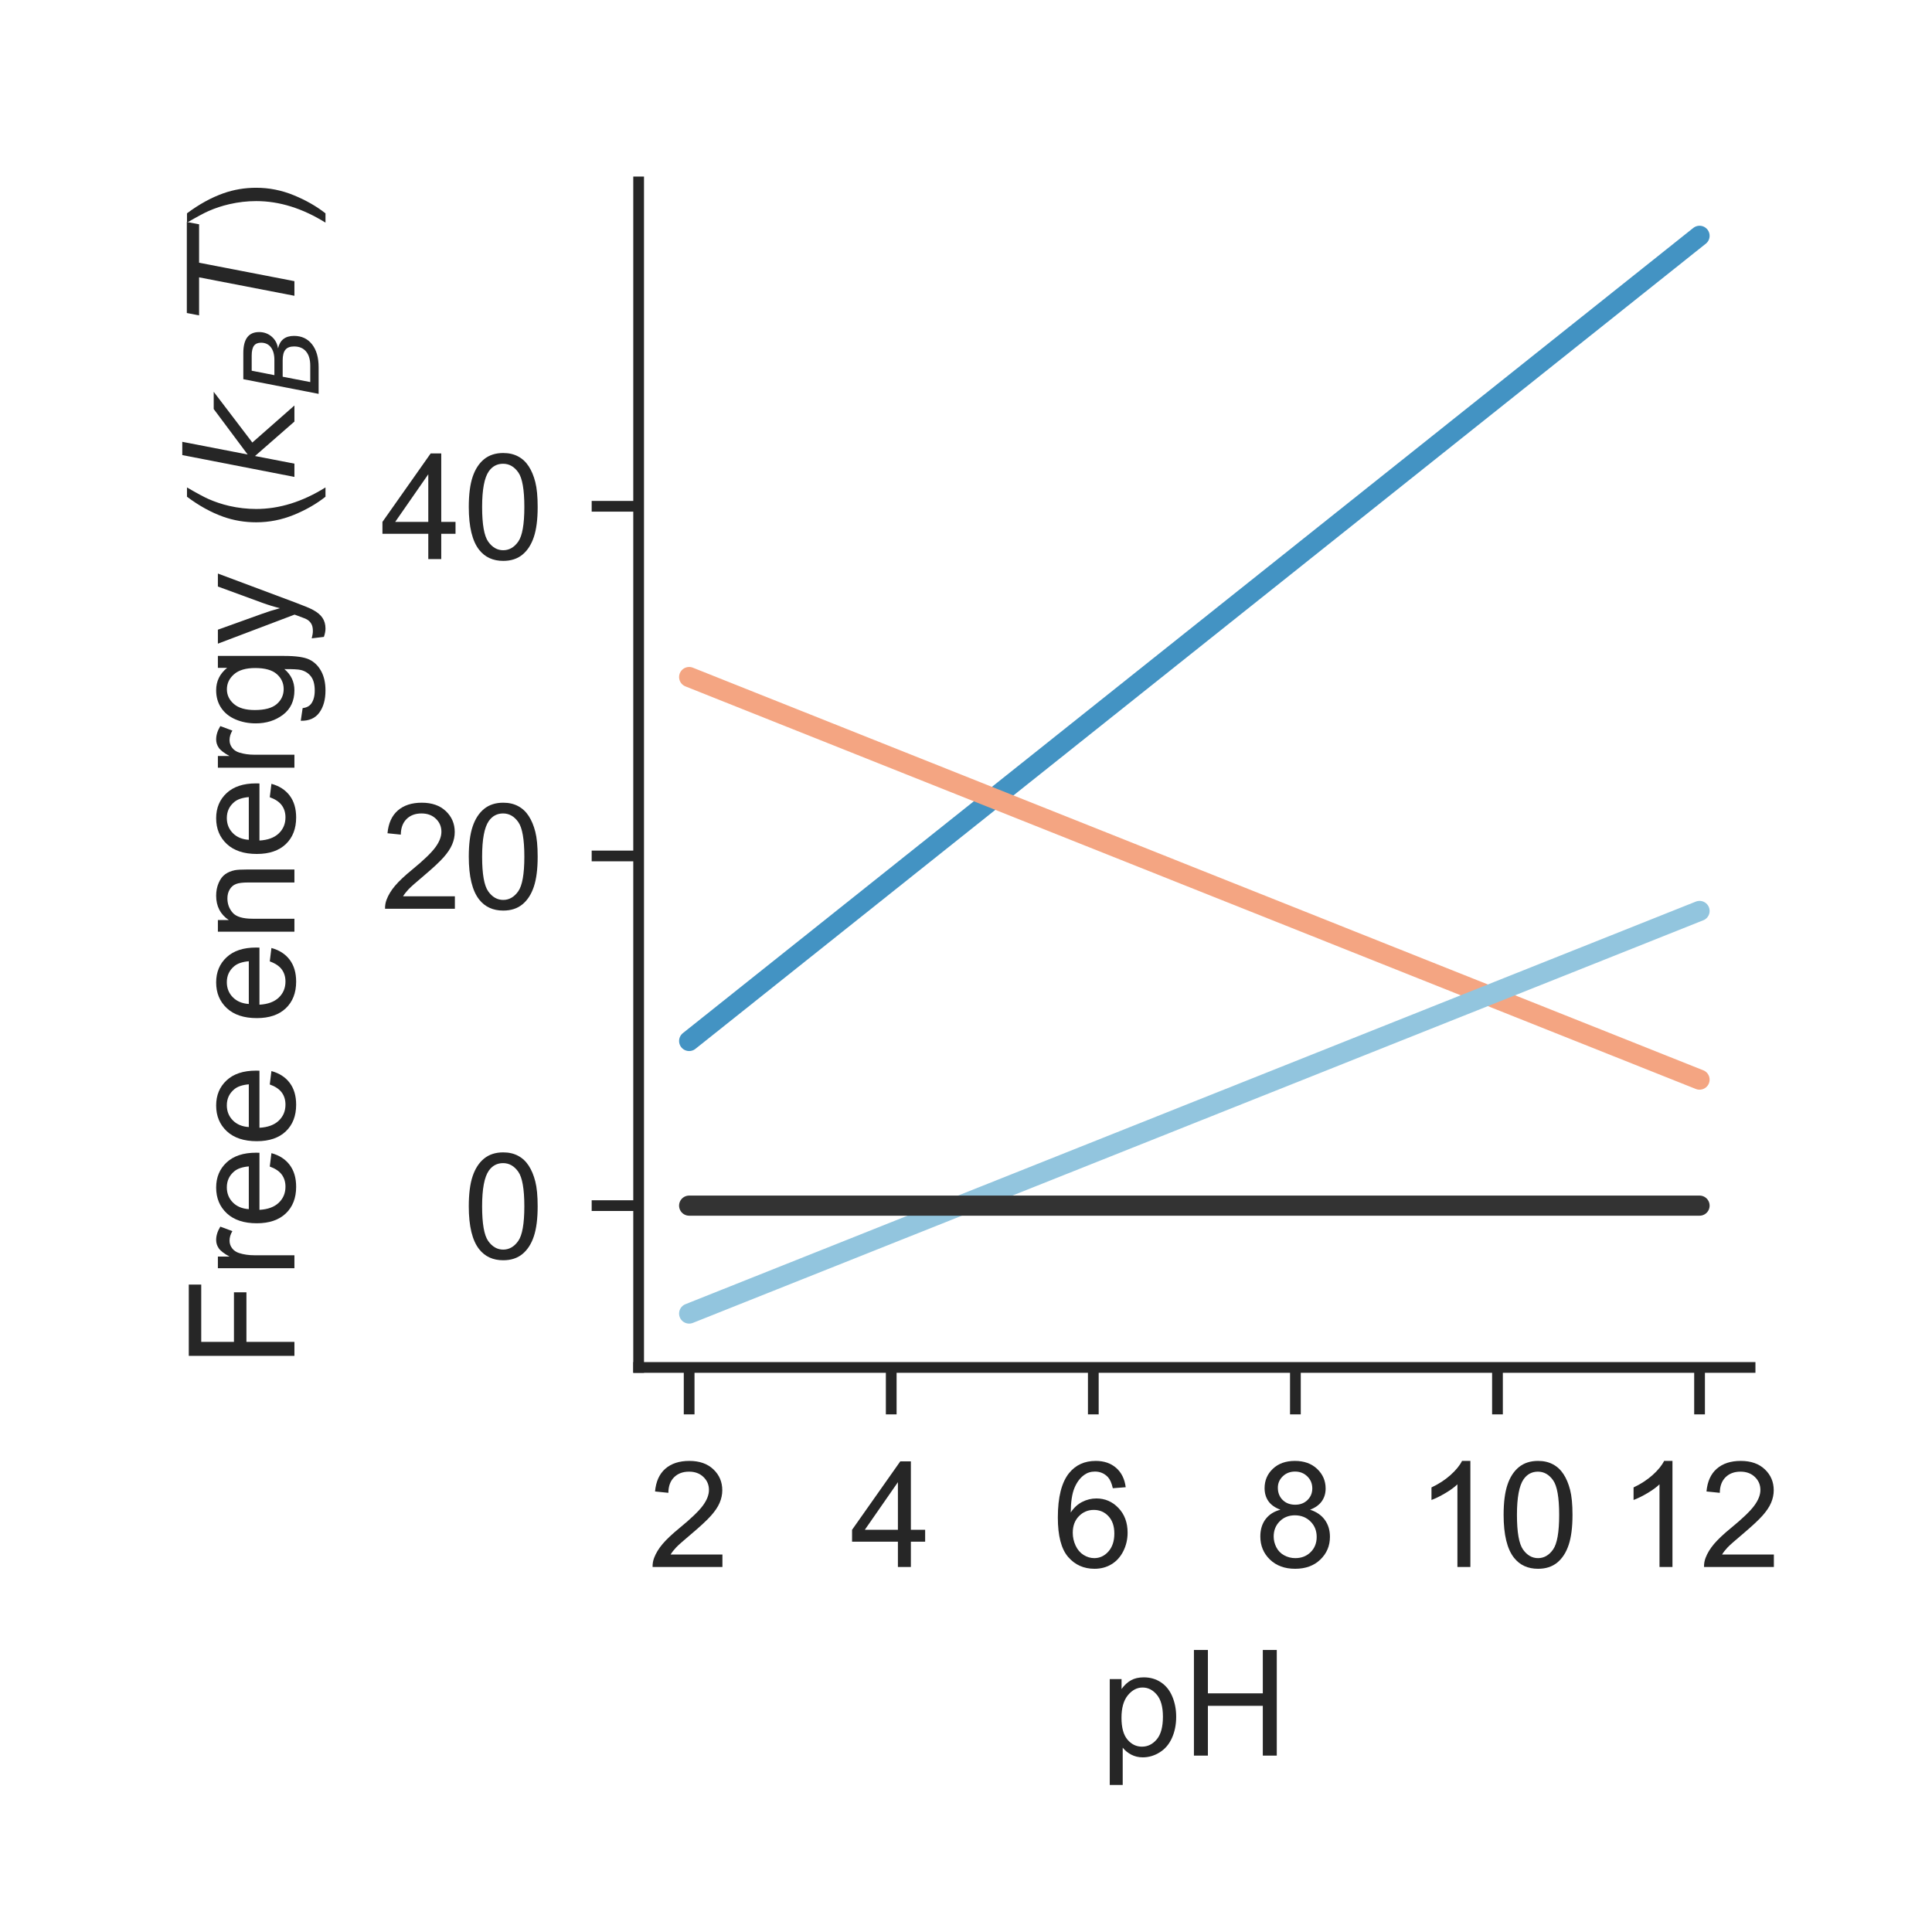 <?xml version="1.0" encoding="utf-8" standalone="no"?>
<!DOCTYPE svg PUBLIC "-//W3C//DTD SVG 1.1//EN"
  "http://www.w3.org/Graphics/SVG/1.1/DTD/svg11.dtd">
<!-- Created with matplotlib (http://matplotlib.org/) -->
<svg height="144pt" version="1.1" viewBox="0 0 144 144" width="144pt" xmlns="http://www.w3.org/2000/svg" xmlns:xlink="http://www.w3.org/1999/xlink">
 <defs>
  <style type="text/css">
*{stroke-linecap:butt;stroke-linejoin:round;}
  </style>
 </defs>
 <g id="figure_1">
  <g id="patch_1">
   <path d="M 0 144 
L 144 144 
L 144 0 
L 0 0 
z
" style="fill:#ffffff;"/>
  </g>
  <g id="axes_1">
   <g id="patch_2">
    <path d="M 47.6 101.92 
L 130.44 101.92 
L 130.44 13.56 
L 47.6 13.56 
z
" style="fill:#ffffff;"/>
   </g>
   <g id="matplotlib.axis_1">
    <g id="xtick_1">
     <g id="line2d_1">
      <defs>
       <path d="M 0 0 
L 0 3.5 
" id="m459e1645a3" style="stroke:#262626;stroke-width:0.8;"/>
      </defs>
      <g>
       <use style="fill:#262626;stroke:#262626;stroke-width:0.8;" x="51.365" xlink:href="#m459e1645a3" y="101.92"/>
      </g>
     </g>
     <g id="text_1">
      <!-- 2 -->
      <defs>
       <path d="M 50.344 8.453 
L 50.344 0 
L 3.031 0 
Q 2.938 3.172 4.047 6.109 
Q 5.859 10.938 9.828 15.625 
Q 13.812 20.312 21.344 26.469 
Q 33.016 36.031 37.109 41.625 
Q 41.219 47.219 41.219 52.203 
Q 41.219 57.422 37.469 61 
Q 33.734 64.594 27.734 64.594 
Q 21.391 64.594 17.578 60.781 
Q 13.766 56.984 13.719 50.25 
L 4.688 51.172 
Q 5.609 61.281 11.656 66.578 
Q 17.719 71.875 27.938 71.875 
Q 38.234 71.875 44.234 66.156 
Q 50.25 60.453 50.25 52 
Q 50.25 47.703 48.484 43.547 
Q 46.734 39.406 42.656 34.812 
Q 38.578 30.219 29.109 22.219 
Q 21.188 15.578 18.938 13.203 
Q 16.703 10.844 15.234 8.453 
z
" id="ArialMT-32"/>
      </defs>
      <g style="fill:#262626;" transform="translate(48.307 116.794)scale(0.11 -0.11)">
       <use xlink:href="#ArialMT-32"/>
      </g>
     </g>
    </g>
    <g id="xtick_2">
     <g id="line2d_2">
      <g>
       <use style="fill:#262626;stroke:#262626;stroke-width:0.8;" x="66.427" xlink:href="#m459e1645a3" y="101.92"/>
      </g>
     </g>
     <g id="text_2">
      <!-- 4 -->
      <defs>
       <path d="M 32.328 0 
L 32.328 17.141 
L 1.266 17.141 
L 1.266 25.203 
L 33.938 71.578 
L 41.109 71.578 
L 41.109 25.203 
L 50.781 25.203 
L 50.781 17.141 
L 41.109 17.141 
L 41.109 0 
z
M 32.328 25.203 
L 32.328 57.469 
L 9.906 25.203 
z
" id="ArialMT-34"/>
      </defs>
      <g style="fill:#262626;" transform="translate(63.369 116.794)scale(0.11 -0.11)">
       <use xlink:href="#ArialMT-34"/>
      </g>
     </g>
    </g>
    <g id="xtick_3">
     <g id="line2d_3">
      <g>
       <use style="fill:#262626;stroke:#262626;stroke-width:0.8;" x="81.489" xlink:href="#m459e1645a3" y="101.92"/>
      </g>
     </g>
     <g id="text_3">
      <!-- 6 -->
      <defs>
       <path d="M 49.75 54.047 
L 41.016 53.375 
Q 39.844 58.547 37.703 60.891 
Q 34.125 64.656 28.906 64.656 
Q 24.703 64.656 21.531 62.312 
Q 17.391 59.281 14.984 53.469 
Q 12.594 47.656 12.5 36.922 
Q 15.672 41.75 20.266 44.094 
Q 24.859 46.438 29.891 46.438 
Q 38.672 46.438 44.844 39.969 
Q 51.031 33.5 51.031 23.25 
Q 51.031 16.5 48.125 10.719 
Q 45.219 4.938 40.141 1.859 
Q 35.062 -1.219 28.609 -1.219 
Q 17.625 -1.219 10.688 6.859 
Q 3.766 14.938 3.766 33.5 
Q 3.766 54.25 11.422 63.672 
Q 18.109 71.875 29.438 71.875 
Q 37.891 71.875 43.281 67.141 
Q 48.688 62.406 49.75 54.047 
z
M 13.875 23.188 
Q 13.875 18.656 15.797 14.5 
Q 17.719 10.359 21.188 8.172 
Q 24.656 6 28.469 6 
Q 34.031 6 38.031 10.484 
Q 42.047 14.984 42.047 22.703 
Q 42.047 30.125 38.078 34.391 
Q 34.125 38.672 28.125 38.672 
Q 22.172 38.672 18.016 34.391 
Q 13.875 30.125 13.875 23.188 
z
" id="ArialMT-36"/>
      </defs>
      <g style="fill:#262626;" transform="translate(78.431 116.794)scale(0.11 -0.11)">
       <use xlink:href="#ArialMT-36"/>
      </g>
     </g>
    </g>
    <g id="xtick_4">
     <g id="line2d_4">
      <g>
       <use style="fill:#262626;stroke:#262626;stroke-width:0.8;" x="96.551" xlink:href="#m459e1645a3" y="101.92"/>
      </g>
     </g>
     <g id="text_4">
      <!-- 8 -->
      <defs>
       <path d="M 17.672 38.812 
Q 12.203 40.828 9.562 44.531 
Q 6.938 48.25 6.938 53.422 
Q 6.938 61.234 12.547 66.547 
Q 18.172 71.875 27.484 71.875 
Q 36.859 71.875 42.578 66.422 
Q 48.297 60.984 48.297 53.172 
Q 48.297 48.188 45.672 44.5 
Q 43.062 40.828 37.75 38.812 
Q 44.344 36.672 47.781 31.875 
Q 51.219 27.094 51.219 20.453 
Q 51.219 11.281 44.719 5.031 
Q 38.234 -1.219 27.641 -1.219 
Q 17.047 -1.219 10.547 5.047 
Q 4.047 11.328 4.047 20.703 
Q 4.047 27.688 7.594 32.391 
Q 11.141 37.109 17.672 38.812 
z
M 15.922 53.719 
Q 15.922 48.641 19.188 45.406 
Q 22.469 42.188 27.688 42.188 
Q 32.766 42.188 36.016 45.375 
Q 39.266 48.578 39.266 53.219 
Q 39.266 58.062 35.906 61.359 
Q 32.562 64.656 27.594 64.656 
Q 22.562 64.656 19.234 61.422 
Q 15.922 58.203 15.922 53.719 
z
M 13.094 20.656 
Q 13.094 16.891 14.875 13.375 
Q 16.656 9.859 20.172 7.922 
Q 23.688 6 27.734 6 
Q 34.031 6 38.125 10.047 
Q 42.234 14.109 42.234 20.359 
Q 42.234 26.703 38.016 30.859 
Q 33.797 35.016 27.438 35.016 
Q 21.234 35.016 17.156 30.906 
Q 13.094 26.812 13.094 20.656 
z
" id="ArialMT-38"/>
      </defs>
      <g style="fill:#262626;" transform="translate(93.492 116.794)scale(0.11 -0.11)">
       <use xlink:href="#ArialMT-38"/>
      </g>
     </g>
    </g>
    <g id="xtick_5">
     <g id="line2d_5">
      <g>
       <use style="fill:#262626;stroke:#262626;stroke-width:0.8;" x="111.613" xlink:href="#m459e1645a3" y="101.92"/>
      </g>
     </g>
     <g id="text_5">
      <!-- 10 -->
      <defs>
       <path d="M 37.25 0 
L 28.469 0 
L 28.469 56 
Q 25.297 52.984 20.141 49.953 
Q 14.984 46.922 10.891 45.406 
L 10.891 53.906 
Q 18.266 57.375 23.781 62.297 
Q 29.297 67.234 31.594 71.875 
L 37.25 71.875 
z
" id="ArialMT-31"/>
       <path d="M 4.156 35.297 
Q 4.156 48 6.766 55.734 
Q 9.375 63.484 14.516 67.672 
Q 19.672 71.875 27.484 71.875 
Q 33.25 71.875 37.594 69.547 
Q 41.938 67.234 44.766 62.859 
Q 47.609 58.5 49.219 52.219 
Q 50.828 45.953 50.828 35.297 
Q 50.828 22.703 48.234 14.969 
Q 45.656 7.234 40.5 3 
Q 35.359 -1.219 27.484 -1.219 
Q 17.141 -1.219 11.234 6.203 
Q 4.156 15.141 4.156 35.297 
z
M 13.188 35.297 
Q 13.188 17.672 17.312 11.828 
Q 21.438 6 27.484 6 
Q 33.547 6 37.672 11.859 
Q 41.797 17.719 41.797 35.297 
Q 41.797 52.984 37.672 58.781 
Q 33.547 64.594 27.391 64.594 
Q 21.344 64.594 17.719 59.469 
Q 13.188 52.938 13.188 35.297 
z
" id="ArialMT-30"/>
      </defs>
      <g style="fill:#262626;" transform="translate(105.496 116.794)scale(0.11 -0.11)">
       <use xlink:href="#ArialMT-31"/>
       <use x="55.615" xlink:href="#ArialMT-30"/>
      </g>
     </g>
    </g>
    <g id="xtick_6">
     <g id="line2d_6">
      <g>
       <use style="fill:#262626;stroke:#262626;stroke-width:0.8;" x="126.675" xlink:href="#m459e1645a3" y="101.92"/>
      </g>
     </g>
     <g id="text_6">
      <!-- 12 -->
      <g style="fill:#262626;" transform="translate(120.558 116.794)scale(0.11 -0.11)">
       <use xlink:href="#ArialMT-31"/>
       <use x="55.615" xlink:href="#ArialMT-32"/>
      </g>
     </g>
    </g>
    <g id="text_7">
     <!-- pH -->
     <defs>
      <path d="M 6.594 -19.875 
L 6.594 51.859 
L 14.594 51.859 
L 14.594 45.125 
Q 17.438 49.078 21 51.047 
Q 24.562 53.031 29.641 53.031 
Q 36.281 53.031 41.359 49.609 
Q 46.438 46.188 49.016 39.953 
Q 51.609 33.734 51.609 26.312 
Q 51.609 18.359 48.75 11.984 
Q 45.906 5.609 40.453 2.219 
Q 35.016 -1.172 29 -1.172 
Q 24.609 -1.172 21.109 0.688 
Q 17.625 2.547 15.375 5.375 
L 15.375 -19.875 
z
M 14.547 25.641 
Q 14.547 15.625 18.594 10.844 
Q 22.656 6.062 28.422 6.062 
Q 34.281 6.062 38.453 11.016 
Q 42.625 15.969 42.625 26.375 
Q 42.625 36.281 38.547 41.203 
Q 34.469 46.141 28.812 46.141 
Q 23.188 46.141 18.859 40.891 
Q 14.547 35.641 14.547 25.641 
z
" id="ArialMT-70"/>
      <path d="M 8.016 0 
L 8.016 71.578 
L 17.484 71.578 
L 17.484 42.188 
L 54.688 42.188 
L 54.688 71.578 
L 64.156 71.578 
L 64.156 0 
L 54.688 0 
L 54.688 33.734 
L 17.484 33.734 
L 17.484 0 
z
" id="ArialMT-48"/>
     </defs>
     <g style="fill:#262626;" transform="translate(81.989 130.853)scale(0.11 -0.11)">
      <use xlink:href="#ArialMT-70"/>
      <use x="55.615" xlink:href="#ArialMT-48"/>
     </g>
    </g>
   </g>
   <g id="matplotlib.axis_2">
    <g id="ytick_1">
     <g id="line2d_7">
      <defs>
       <path d="M 0 0 
L -3.5 0 
" id="m97925edfe2" style="stroke:#262626;stroke-width:0.8;"/>
      </defs>
      <g>
       <use style="fill:#262626;stroke:#262626;stroke-width:0.8;" x="47.6" xlink:href="#m97925edfe2" y="89.861"/>
      </g>
     </g>
     <g id="text_8">
      <!-- 0 -->
      <g style="fill:#262626;" transform="translate(34.483 93.798)scale(0.11 -0.11)">
       <use xlink:href="#ArialMT-30"/>
      </g>
     </g>
    </g>
    <g id="ytick_2">
     <g id="line2d_8">
      <g>
       <use style="fill:#262626;stroke:#262626;stroke-width:0.8;" x="47.6" xlink:href="#m97925edfe2" y="63.798"/>
      </g>
     </g>
     <g id="text_9">
      <!-- 20 -->
      <g style="fill:#262626;" transform="translate(28.366 67.735)scale(0.11 -0.11)">
       <use xlink:href="#ArialMT-32"/>
       <use x="55.615" xlink:href="#ArialMT-30"/>
      </g>
     </g>
    </g>
    <g id="ytick_3">
     <g id="line2d_9">
      <g>
       <use style="fill:#262626;stroke:#262626;stroke-width:0.8;" x="47.6" xlink:href="#m97925edfe2" y="37.735"/>
      </g>
     </g>
     <g id="text_10">
      <!-- 40 -->
      <g style="fill:#262626;" transform="translate(28.366 41.671)scale(0.11 -0.11)">
       <use xlink:href="#ArialMT-34"/>
       <use x="55.615" xlink:href="#ArialMT-30"/>
      </g>
     </g>
    </g>
    <g id="text_11">
     <!-- Free energy ($k_B T$) -->
     <defs>
      <path d="M 8.203 0 
L 8.203 71.578 
L 56.5 71.578 
L 56.5 63.141 
L 17.672 63.141 
L 17.672 40.969 
L 51.266 40.969 
L 51.266 32.516 
L 17.672 32.516 
L 17.672 0 
z
" id="ArialMT-46"/>
      <path d="M 6.5 0 
L 6.5 51.859 
L 14.406 51.859 
L 14.406 44 
Q 17.438 49.516 20 51.266 
Q 22.562 53.031 25.641 53.031 
Q 30.078 53.031 34.672 50.203 
L 31.641 42.047 
Q 28.422 43.953 25.203 43.953 
Q 22.312 43.953 20.016 42.219 
Q 17.719 40.484 16.75 37.406 
Q 15.281 32.719 15.281 27.156 
L 15.281 0 
z
" id="ArialMT-72"/>
      <path d="M 42.094 16.703 
L 51.172 15.578 
Q 49.031 7.625 43.219 3.219 
Q 37.406 -1.172 28.375 -1.172 
Q 17 -1.172 10.328 5.828 
Q 3.656 12.844 3.656 25.484 
Q 3.656 38.578 10.391 45.797 
Q 17.141 53.031 27.875 53.031 
Q 38.281 53.031 44.875 45.953 
Q 51.469 38.875 51.469 26.031 
Q 51.469 25.25 51.422 23.688 
L 12.75 23.688 
Q 13.234 15.141 17.578 10.594 
Q 21.922 6.062 28.422 6.062 
Q 33.25 6.062 36.672 8.594 
Q 40.094 11.141 42.094 16.703 
z
M 13.234 30.906 
L 42.188 30.906 
Q 41.609 37.453 38.875 40.719 
Q 34.672 45.797 27.984 45.797 
Q 21.922 45.797 17.797 41.75 
Q 13.672 37.703 13.234 30.906 
z
" id="ArialMT-65"/>
      <path id="ArialMT-20"/>
      <path d="M 6.594 0 
L 6.594 51.859 
L 14.5 51.859 
L 14.5 44.484 
Q 20.219 53.031 31 53.031 
Q 35.688 53.031 39.625 51.344 
Q 43.562 49.656 45.516 46.922 
Q 47.469 44.188 48.25 40.438 
Q 48.734 37.984 48.734 31.891 
L 48.734 0 
L 39.938 0 
L 39.938 31.547 
Q 39.938 36.922 38.906 39.578 
Q 37.891 42.234 35.281 43.812 
Q 32.672 45.406 29.156 45.406 
Q 23.531 45.406 19.453 41.844 
Q 15.375 38.281 15.375 28.328 
L 15.375 0 
z
" id="ArialMT-6e"/>
      <path d="M 4.984 -4.297 
L 13.531 -5.562 
Q 14.062 -9.516 16.5 -11.328 
Q 19.781 -13.766 25.438 -13.766 
Q 31.547 -13.766 34.859 -11.328 
Q 38.188 -8.891 39.359 -4.5 
Q 40.047 -1.812 39.984 6.781 
Q 34.234 0 25.641 0 
Q 14.938 0 9.078 7.719 
Q 3.219 15.438 3.219 26.219 
Q 3.219 33.641 5.906 39.906 
Q 8.594 46.188 13.688 49.609 
Q 18.797 53.031 25.688 53.031 
Q 34.859 53.031 40.828 45.609 
L 40.828 51.859 
L 48.922 51.859 
L 48.922 7.031 
Q 48.922 -5.078 46.453 -10.125 
Q 44 -15.188 38.641 -18.109 
Q 33.297 -21.047 25.484 -21.047 
Q 16.219 -21.047 10.5 -16.875 
Q 4.781 -12.703 4.984 -4.297 
z
M 12.25 26.859 
Q 12.25 16.656 16.297 11.969 
Q 20.359 7.281 26.469 7.281 
Q 32.516 7.281 36.609 11.938 
Q 40.719 16.609 40.719 26.562 
Q 40.719 36.078 36.5 40.906 
Q 32.281 45.75 26.312 45.75 
Q 20.453 45.75 16.344 40.984 
Q 12.25 36.234 12.25 26.859 
z
" id="ArialMT-67"/>
      <path d="M 6.203 -19.969 
L 5.219 -11.719 
Q 8.109 -12.5 10.25 -12.5 
Q 13.188 -12.5 14.938 -11.516 
Q 16.703 -10.547 17.828 -8.797 
Q 18.656 -7.469 20.516 -2.25 
Q 20.75 -1.516 21.297 -0.094 
L 1.609 51.859 
L 11.078 51.859 
L 21.875 21.828 
Q 23.969 16.109 25.641 9.812 
Q 27.156 15.875 29.25 21.625 
L 40.328 51.859 
L 49.125 51.859 
L 29.391 -0.875 
Q 26.219 -9.422 24.469 -12.641 
Q 22.125 -17 19.094 -19.016 
Q 16.062 -21.047 11.859 -21.047 
Q 9.328 -21.047 6.203 -19.969 
z
" id="ArialMT-79"/>
      <path d="M 23.391 -21.047 
Q 16.109 -11.859 11.078 0.438 
Q 6.062 12.75 6.062 25.922 
Q 6.062 37.547 9.812 48.188 
Q 14.203 60.547 23.391 72.797 
L 29.688 72.797 
Q 23.781 62.641 21.875 58.297 
Q 18.891 51.562 17.188 44.234 
Q 15.094 35.109 15.094 25.875 
Q 15.094 2.391 29.688 -21.047 
z
" id="ArialMT-28"/>
      <path d="M 18.312 75.984 
L 27.297 75.984 
L 18.703 31.688 
L 49.516 54.688 
L 61.188 54.688 
L 26.812 28.516 
L 51.906 0 
L 41.016 0 
L 17.672 26.703 
L 12.5 0 
L 3.516 0 
z
" id="DejaVuSans-Oblique-6b"/>
      <path d="M 16.891 72.906 
L 42.094 72.906 
Q 52.344 72.906 57.422 69.094 
Q 62.5 65.281 62.5 57.625 
Q 62.5 50.594 58.125 45.484 
Q 53.766 40.375 46.688 39.312 
Q 52.734 37.938 55.766 34.078 
Q 58.797 30.219 58.797 23.781 
Q 58.797 12.797 50.656 6.391 
Q 42.531 0 28.422 0 
L 2.688 0 
z
M 19.281 34.812 
L 14.109 8.109 
L 29.984 8.109 
Q 38.922 8.109 43.75 12.203 
Q 48.578 16.312 48.578 23.781 
Q 48.578 29.547 45.375 32.172 
Q 42.188 34.812 35.109 34.812 
z
M 25.094 64.797 
L 20.797 42.828 
L 35.5 42.828 
Q 43.359 42.828 47.781 46.234 
Q 52.203 49.656 52.203 55.719 
Q 52.203 60.453 49.219 62.625 
Q 46.234 64.797 39.703 64.797 
z
" id="DejaVuSans-Oblique-42"/>
      <path d="M 5.906 72.906 
L 67.578 72.906 
L 66.016 64.594 
L 39.984 64.594 
L 27.484 0 
L 17.578 0 
L 30.078 64.594 
L 4.297 64.594 
z
" id="DejaVuSans-Oblique-54"/>
      <path d="M 12.359 -21.047 
L 6.062 -21.047 
Q 20.656 2.391 20.656 25.875 
Q 20.656 35.062 18.562 44.094 
Q 16.891 51.422 13.922 58.156 
Q 12.016 62.547 6.062 72.797 
L 12.359 72.797 
Q 21.531 60.547 25.922 48.188 
Q 29.688 37.547 29.688 25.922 
Q 29.688 12.75 24.625 0.438 
Q 19.578 -11.859 12.359 -21.047 
z
" id="ArialMT-29"/>
     </defs>
     <g style="fill:#262626;" transform="translate(21.946 101.96)rotate(-90)scale(0.11 -0.11)">
      <use transform="translate(0 0.016)" xlink:href="#ArialMT-46"/>
      <use transform="translate(61.084 0.016)" xlink:href="#ArialMT-72"/>
      <use transform="translate(94.385 0.016)" xlink:href="#ArialMT-65"/>
      <use transform="translate(150 0.016)" xlink:href="#ArialMT-65"/>
      <use transform="translate(205.615 0.016)" xlink:href="#ArialMT-20"/>
      <use transform="translate(233.398 0.016)" xlink:href="#ArialMT-65"/>
      <use transform="translate(289.014 0.016)" xlink:href="#ArialMT-6e"/>
      <use transform="translate(344.629 0.016)" xlink:href="#ArialMT-65"/>
      <use transform="translate(400.244 0.016)" xlink:href="#ArialMT-72"/>
      <use transform="translate(433.545 0.016)" xlink:href="#ArialMT-67"/>
      <use transform="translate(489.16 0.016)" xlink:href="#ArialMT-79"/>
      <use transform="translate(539.16 0.016)" xlink:href="#ArialMT-20"/>
      <use transform="translate(566.943 0.016)" xlink:href="#ArialMT-28"/>
      <use transform="translate(600.244 0.016)" xlink:href="#DejaVuSans-Oblique-6b"/>
      <use transform="translate(658.154 -16.391)scale(0.7)" xlink:href="#DejaVuSans-Oblique-42"/>
      <use transform="translate(708.911 0.016)" xlink:href="#DejaVuSans-Oblique-54"/>
      <use transform="translate(769.995 0.016)" xlink:href="#ArialMT-29"/>
     </g>
    </g>
   </g>
   <g id="patch_3">
    <path d="M 47.6 101.92 
L 47.6 13.56 
" style="fill:none;stroke:#262626;stroke-linecap:square;stroke-linejoin:miter;stroke-width:0.8;"/>
   </g>
   <g id="patch_4">
    <path d="M 47.6 101.92 
L 130.44 101.92 
" style="fill:none;stroke:#262626;stroke-linecap:square;stroke-linejoin:miter;stroke-width:0.8;"/>
   </g>
   <g id="line2d_10">
    <path clip-path="url(#p6ff4d808c6)" d="M 51.365 77.589 
L 52.119 76.989 
L 52.872 76.389 
L 53.625 75.789 
L 54.378 75.189 
L 55.131 74.589 
L 55.884 73.988 
L 56.637 73.388 
L 57.39 72.788 
L 58.143 72.188 
L 58.896 71.588 
L 59.649 70.988 
L 60.403 70.388 
L 61.156 69.788 
L 61.909 69.187 
L 62.662 68.587 
L 63.415 67.987 
L 64.168 67.387 
L 64.921 66.787 
L 65.674 66.187 
L 66.427 65.587 
L 67.18 64.987 
L 67.933 64.386 
L 68.687 63.786 
L 69.44 63.186 
L 70.193 62.586 
L 70.946 61.986 
L 71.699 61.386 
L 72.452 60.786 
L 73.205 60.186 
L 73.958 59.585 
L 74.711 58.985 
L 75.464 58.385 
L 76.217 57.785 
L 76.971 57.185 
L 77.724 56.585 
L 78.477 55.985 
L 79.23 55.384 
L 79.983 54.784 
L 80.736 54.184 
L 81.489 53.584 
L 82.242 52.984 
L 82.995 52.384 
L 83.748 51.784 
L 84.501 51.184 
L 85.255 50.583 
L 86.008 49.983 
L 86.761 49.383 
L 87.514 48.783 
L 88.267 48.183 
L 89.02 47.583 
L 89.773 46.983 
L 90.526 46.383 
L 91.279 45.782 
L 92.032 45.182 
L 92.785 44.582 
L 93.539 43.982 
L 94.292 43.382 
L 95.045 42.782 
L 95.798 42.182 
L 96.551 41.582 
L 97.304 40.981 
L 98.057 40.381 
L 98.81 39.781 
L 99.563 39.181 
L 100.316 38.581 
L 101.069 37.981 
L 101.823 37.381 
L 102.576 36.78 
L 103.329 36.18 
L 104.082 35.58 
L 104.835 34.98 
L 105.588 34.38 
L 106.341 33.78 
L 107.094 33.18 
L 107.847 32.58 
L 108.6 31.979 
L 109.353 31.379 
L 110.107 30.779 
L 110.86 30.179 
L 111.613 29.579 
L 112.366 28.979 
L 113.119 28.379 
L 113.872 27.779 
L 114.625 27.178 
L 115.378 26.578 
L 116.131 25.978 
L 116.884 25.378 
L 117.637 24.778 
L 118.391 24.178 
L 119.144 23.578 
L 119.897 22.978 
L 120.65 22.377 
L 121.403 21.777 
L 122.156 21.177 
L 122.909 20.577 
L 123.662 19.977 
L 124.415 19.377 
L 125.168 18.777 
L 125.921 18.176 
L 126.675 17.576 
" style="fill:none;stroke:#4393c3;stroke-linecap:round;stroke-width:1.5;"/>
   </g>
   <g id="line2d_11">
    <path clip-path="url(#p6ff4d808c6)" d="M 51.365 50.462 
L 52.119 50.762 
L 52.872 51.063 
L 53.625 51.363 
L 54.378 51.663 
L 55.131 51.963 
L 55.884 52.263 
L 56.637 52.563 
L 57.39 52.863 
L 58.143 53.163 
L 58.896 53.463 
L 59.649 53.763 
L 60.403 54.063 
L 61.156 54.363 
L 61.909 54.663 
L 62.662 54.963 
L 63.415 55.263 
L 64.168 55.564 
L 64.921 55.864 
L 65.674 56.164 
L 66.427 56.464 
L 67.18 56.764 
L 67.933 57.064 
L 68.687 57.364 
L 69.44 57.664 
L 70.193 57.964 
L 70.946 58.264 
L 71.699 58.564 
L 72.452 58.864 
L 73.205 59.164 
L 73.958 59.464 
L 74.711 59.764 
L 75.464 60.064 
L 76.217 60.365 
L 76.971 60.665 
L 77.724 60.965 
L 78.477 61.265 
L 79.23 61.565 
L 79.983 61.865 
L 80.736 62.165 
L 81.489 62.465 
L 82.242 62.765 
L 82.995 63.065 
L 83.748 63.365 
L 84.501 63.665 
L 85.255 63.965 
L 86.008 64.265 
L 86.761 64.565 
L 87.514 64.866 
L 88.267 65.166 
L 89.02 65.466 
L 89.773 65.766 
L 90.526 66.066 
L 91.279 66.366 
L 92.032 66.666 
L 92.785 66.966 
L 93.539 67.266 
L 94.292 67.566 
L 95.045 67.866 
L 95.798 68.166 
L 96.551 68.466 
L 97.304 68.766 
L 98.057 69.066 
L 98.81 69.366 
L 99.563 69.667 
L 100.316 69.967 
L 101.069 70.267 
L 101.823 70.567 
L 102.576 70.867 
L 103.329 71.167 
L 104.082 71.467 
L 104.835 71.767 
L 105.588 72.067 
L 106.341 72.367 
L 107.094 72.667 
L 107.847 72.967 
L 108.6 73.267 
L 109.353 73.567 
L 110.107 73.867 
L 110.86 74.168 
L 111.613 74.468 
L 112.366 74.768 
L 113.119 75.068 
L 113.872 75.368 
L 114.625 75.668 
L 115.378 75.968 
L 116.131 76.268 
L 116.884 76.568 
L 117.637 76.868 
L 118.391 77.168 
L 119.144 77.468 
L 119.897 77.768 
L 120.65 78.068 
L 121.403 78.368 
L 122.156 78.668 
L 122.909 78.969 
L 123.662 79.269 
L 124.415 79.569 
L 125.168 79.869 
L 125.921 80.169 
L 126.675 80.469 
" style="fill:none;stroke:#f4a582;stroke-linecap:round;stroke-width:1.5;"/>
   </g>
   <g id="line2d_12">
    <path clip-path="url(#p6ff4d808c6)" d="M 51.365 97.904 
L 52.119 97.604 
L 52.872 97.304 
L 53.625 97.003 
L 54.378 96.703 
L 55.131 96.403 
L 55.884 96.103 
L 56.637 95.803 
L 57.39 95.503 
L 58.143 95.203 
L 58.896 94.903 
L 59.649 94.603 
L 60.403 94.303 
L 61.156 94.003 
L 61.909 93.703 
L 62.662 93.403 
L 63.415 93.103 
L 64.168 92.803 
L 64.921 92.502 
L 65.674 92.202 
L 66.427 91.902 
L 67.18 91.602 
L 67.933 91.302 
L 68.687 91.002 
L 69.44 90.702 
L 70.193 90.402 
L 70.946 90.102 
L 71.699 89.802 
L 72.452 89.502 
L 73.205 89.202 
L 73.958 88.902 
L 74.711 88.602 
L 75.464 88.302 
L 76.217 88.002 
L 76.971 87.701 
L 77.724 87.401 
L 78.477 87.101 
L 79.23 86.801 
L 79.983 86.501 
L 80.736 86.201 
L 81.489 85.901 
L 82.242 85.601 
L 82.995 85.301 
L 83.748 85.001 
L 84.501 84.701 
L 85.255 84.401 
L 86.008 84.101 
L 86.761 83.801 
L 87.514 83.501 
L 88.267 83.2 
L 89.02 82.9 
L 89.773 82.6 
L 90.526 82.3 
L 91.279 82 
L 92.032 81.7 
L 92.785 81.4 
L 93.539 81.1 
L 94.292 80.8 
L 95.045 80.5 
L 95.798 80.2 
L 96.551 79.9 
L 97.304 79.6 
L 98.057 79.3 
L 98.81 79 
L 99.563 78.7 
L 100.316 78.399 
L 101.069 78.099 
L 101.823 77.799 
L 102.576 77.499 
L 103.329 77.199 
L 104.082 76.899 
L 104.835 76.599 
L 105.588 76.299 
L 106.341 75.999 
L 107.094 75.699 
L 107.847 75.399 
L 108.6 75.099 
L 109.353 74.799 
L 110.107 74.499 
L 110.86 74.199 
L 111.613 73.898 
L 112.366 73.598 
L 113.119 73.298 
L 113.872 72.998 
L 114.625 72.698 
L 115.378 72.398 
L 116.131 72.098 
L 116.884 71.798 
L 117.637 71.498 
L 118.391 71.198 
L 119.144 70.898 
L 119.897 70.598 
L 120.65 70.298 
L 121.403 69.998 
L 122.156 69.698 
L 122.909 69.398 
L 123.662 69.097 
L 124.415 68.797 
L 125.168 68.497 
L 125.921 68.197 
L 126.675 67.897 
" style="fill:none;stroke:#92c5de;stroke-linecap:round;stroke-width:1.5;"/>
   </g>
   <g id="line2d_13">
    <path clip-path="url(#p6ff4d808c6)" d="M 51.365 89.861 
L 52.119 89.861 
L 52.872 89.861 
L 53.625 89.861 
L 54.378 89.861 
L 55.131 89.861 
L 55.884 89.861 
L 56.637 89.861 
L 57.39 89.861 
L 58.143 89.861 
L 58.896 89.861 
L 59.649 89.861 
L 60.403 89.861 
L 61.156 89.861 
L 61.909 89.861 
L 62.662 89.861 
L 63.415 89.861 
L 64.168 89.861 
L 64.921 89.861 
L 65.674 89.861 
L 66.427 89.861 
L 67.18 89.861 
L 67.933 89.861 
L 68.687 89.861 
L 69.44 89.861 
L 70.193 89.861 
L 70.946 89.861 
L 71.699 89.861 
L 72.452 89.861 
L 73.205 89.861 
L 73.958 89.861 
L 74.711 89.861 
L 75.464 89.861 
L 76.217 89.861 
L 76.971 89.861 
L 77.724 89.861 
L 78.477 89.861 
L 79.23 89.861 
L 79.983 89.861 
L 80.736 89.861 
L 81.489 89.861 
L 82.242 89.861 
L 82.995 89.861 
L 83.748 89.861 
L 84.501 89.861 
L 85.255 89.861 
L 86.008 89.861 
L 86.761 89.861 
L 87.514 89.861 
L 88.267 89.861 
L 89.02 89.861 
L 89.773 89.861 
L 90.526 89.861 
L 91.279 89.861 
L 92.032 89.861 
L 92.785 89.861 
L 93.539 89.861 
L 94.292 89.861 
L 95.045 89.861 
L 95.798 89.861 
L 96.551 89.861 
L 97.304 89.861 
L 98.057 89.861 
L 98.81 89.861 
L 99.563 89.861 
L 100.316 89.861 
L 101.069 89.861 
L 101.823 89.861 
L 102.576 89.861 
L 103.329 89.861 
L 104.082 89.861 
L 104.835 89.861 
L 105.588 89.861 
L 106.341 89.861 
L 107.094 89.861 
L 107.847 89.861 
L 108.6 89.861 
L 109.353 89.861 
L 110.107 89.861 
L 110.86 89.861 
L 111.613 89.861 
L 112.366 89.861 
L 113.119 89.861 
L 113.872 89.861 
L 114.625 89.861 
L 115.378 89.861 
L 116.131 89.861 
L 116.884 89.861 
L 117.637 89.861 
L 118.391 89.861 
L 119.144 89.861 
L 119.897 89.861 
L 120.65 89.861 
L 121.403 89.861 
L 122.156 89.861 
L 122.909 89.861 
L 123.662 89.861 
L 124.415 89.861 
L 125.168 89.861 
L 125.921 89.861 
L 126.675 89.861 
" style="fill:none;stroke:#333333;stroke-linecap:round;stroke-width:1.5;"/>
   </g>
  </g>
 </g>
 <defs>
  <clipPath id="p6ff4d808c6">
   <rect height="88.36" width="82.84" x="47.6" y="13.56"/>
  </clipPath>
 </defs>
</svg>
